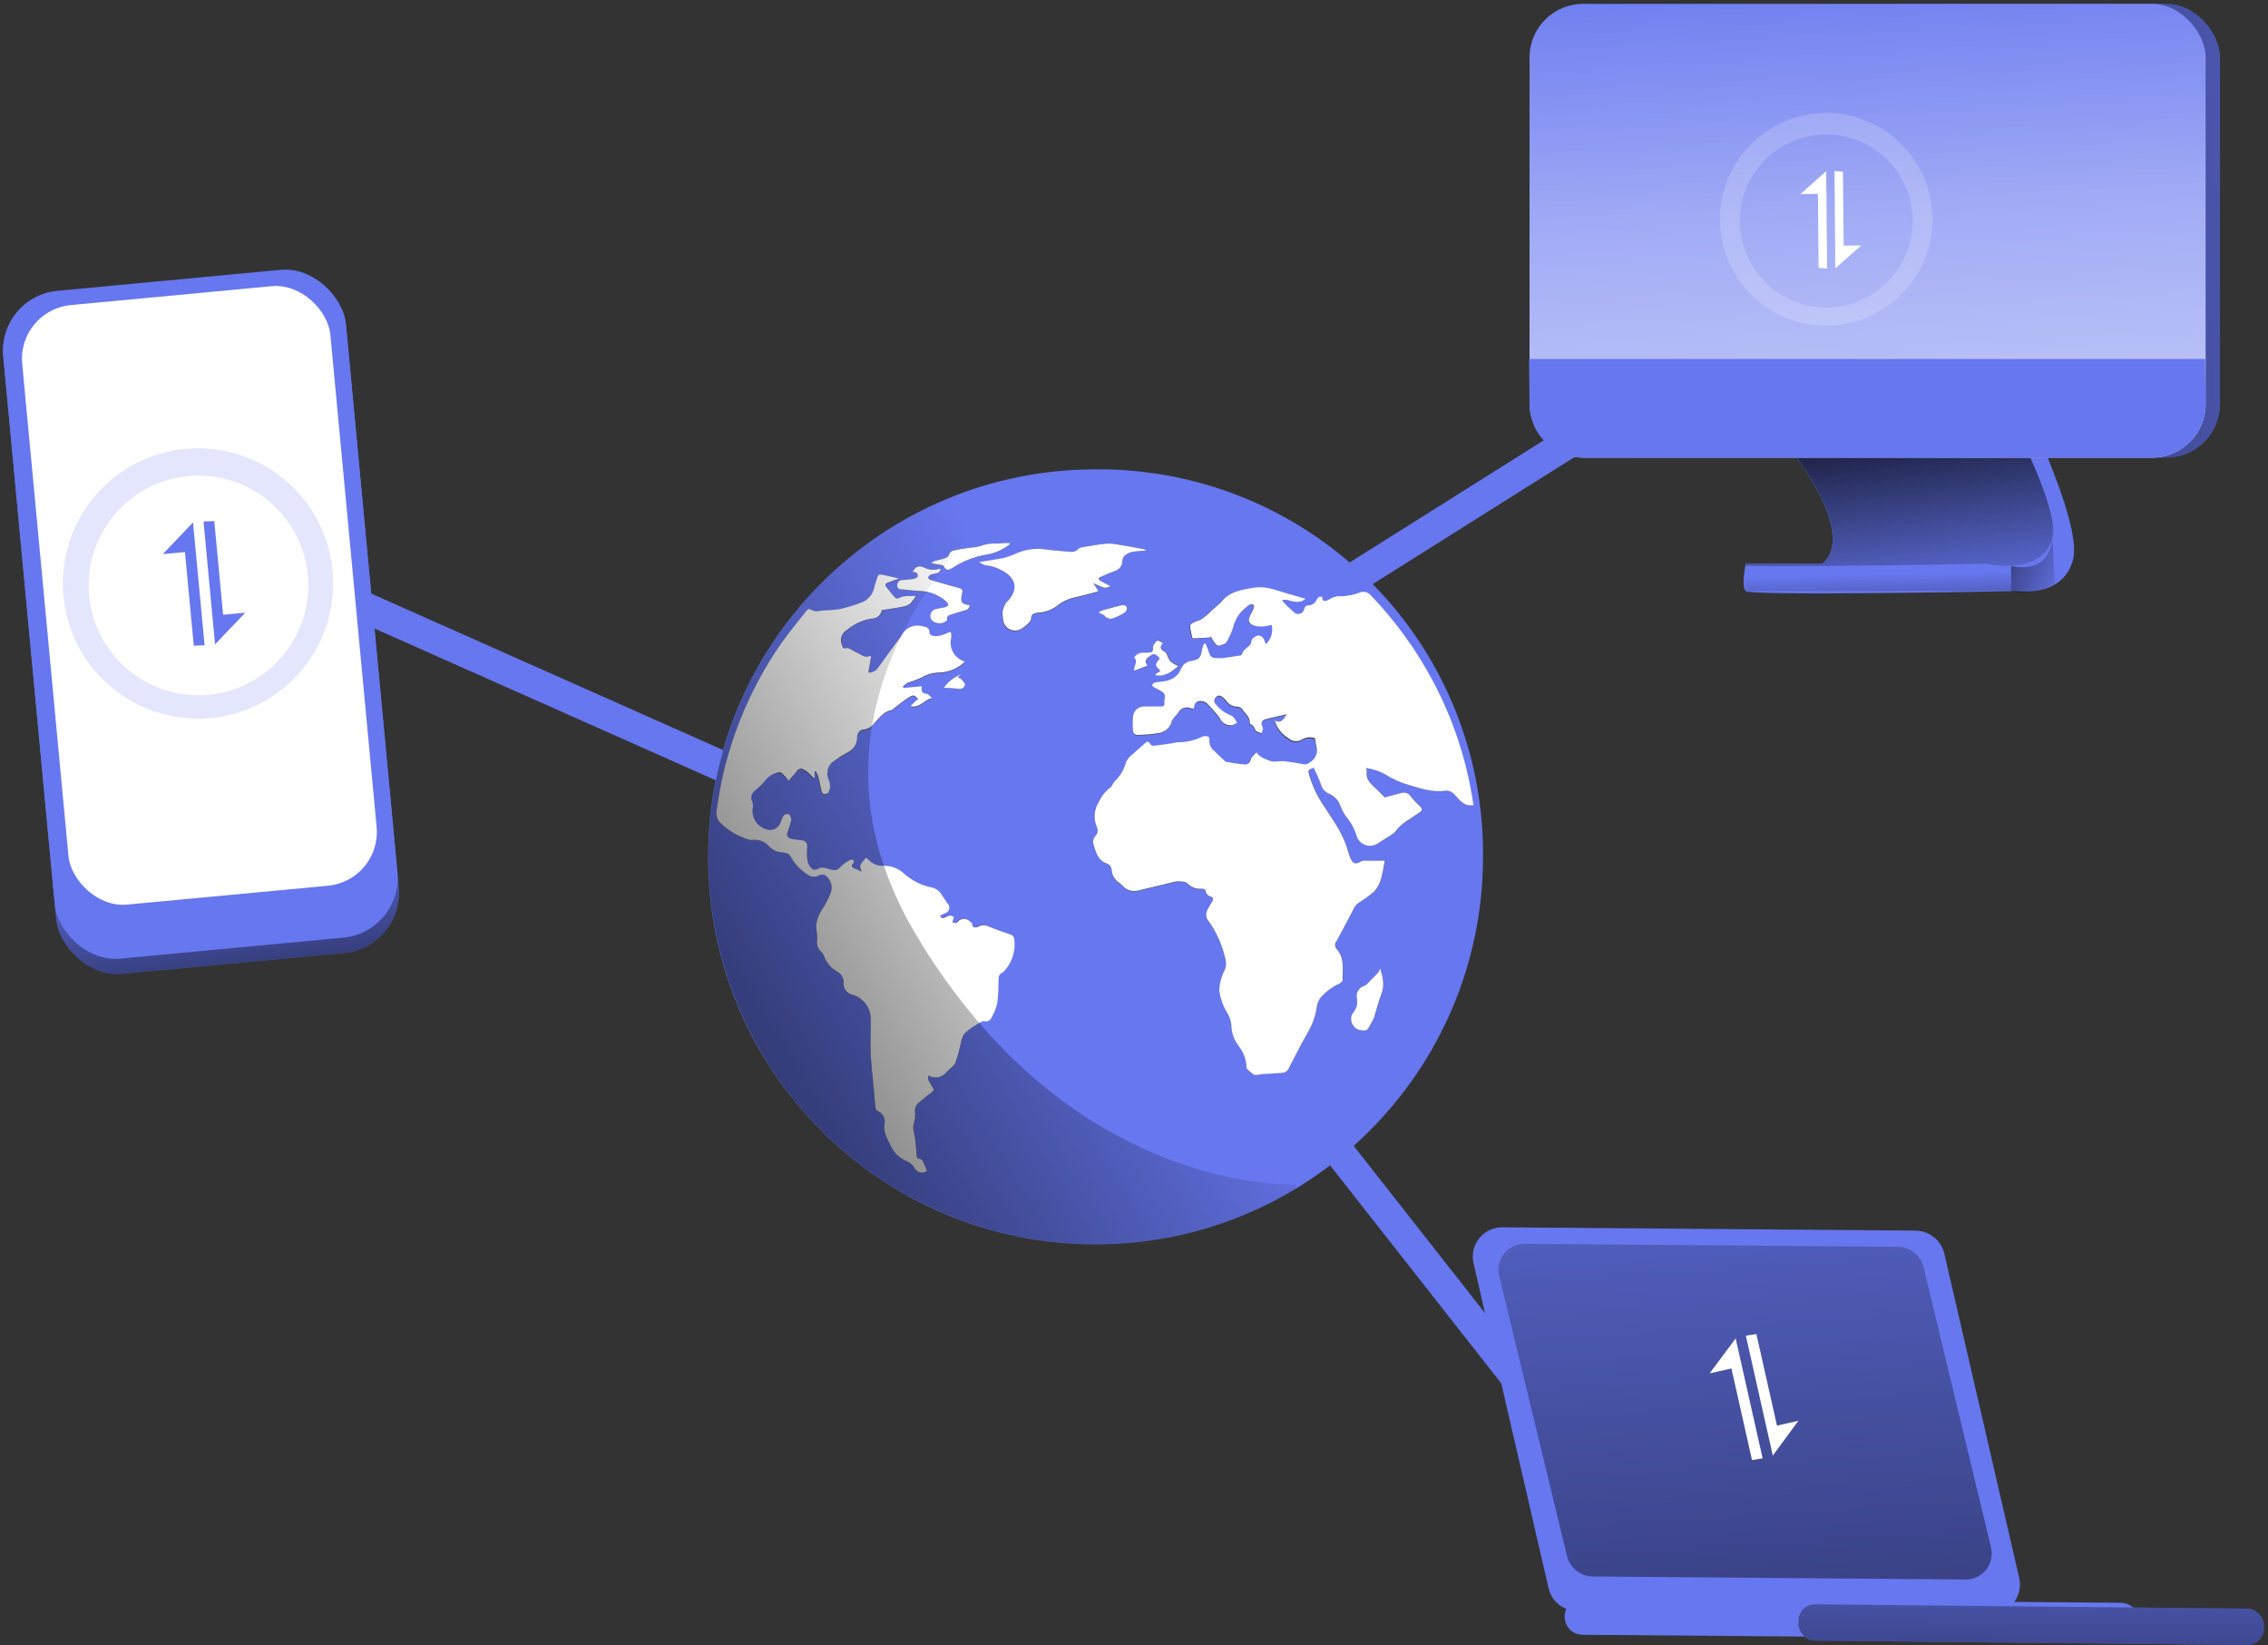 <?xml version="1.0" encoding="UTF-8"?>
<svg width="386px" height="280px" viewBox="0 0 386 280" version="1.1" xmlns="http://www.w3.org/2000/svg" xmlns:xlink="http://www.w3.org/1999/xlink">
    <rect x="0" y="0" width="386" height="280" fill="#333333" stroke="none"/>
    <!-- Generator: Sketch 51.2 (57519) - http://www.bohemiancoding.com/sketch -->
    <title>network_1</title>
    <desc>Created with Sketch.</desc>
    <defs>
        <linearGradient x1="50.504%" y1="78.314%" x2="51.34%" y2="124.824%" id="linearGradient-1">
            <stop stop-color="#000000" stop-opacity="0" offset="0%"></stop>
            <stop stop-color="#000000" offset="99%"></stop>
        </linearGradient>
        <linearGradient x1="74.671%" y1="41.515%" x2="-33.314%" y2="126.943%" id="linearGradient-2">
            <stop stop-color="#000000" stop-opacity="0" offset="0%"></stop>
            <stop stop-color="#000000" offset="99%"></stop>
        </linearGradient>
        <linearGradient x1="34.484%" y1="-106.449%" x2="82.303%" y2="374.277%" id="linearGradient-3">
            <stop stop-color="#000000" stop-opacity="0" offset="0%"></stop>
            <stop stop-color="#000000" offset="99%"></stop>
        </linearGradient>
        <linearGradient x1="49.571%" y1="-414.055%" x2="50.795%" y2="900.162%" id="linearGradient-4">
            <stop stop-color="#000000" stop-opacity="0" offset="0%"></stop>
            <stop stop-color="#000000" offset="99%"></stop>
        </linearGradient>
        <linearGradient x1="26.398%" y1="-65.556%" x2="98.934%" y2="289.462%" id="linearGradient-5">
            <stop stop-color="#000000" stop-opacity="0" offset="0%"></stop>
            <stop stop-color="#000000" offset="99%"></stop>
        </linearGradient>
        <linearGradient x1="56.787%" y1="120.58%" x2="31.61%" y2="-5.822%" id="linearGradient-6">
            <stop stop-color="#000000" stop-opacity="0" offset="0%"></stop>
            <stop stop-color="#000000" offset="99%"></stop>
        </linearGradient>
        <linearGradient x1="146.419%" y1="44.709%" x2="-15.166%" y2="53.568%" id="linearGradient-7">
            <stop stop-color="#000000" stop-opacity="0" offset="0%"></stop>
            <stop stop-color="#000000" offset="99%"></stop>
        </linearGradient>
        <linearGradient x1="44.603%" y1="-17.07%" x2="60.742%" y2="183.551%" id="linearGradient-8">
            <stop stop-color="#FFFFFF" stop-opacity="0" offset="2%"></stop>
            <stop stop-color="#FFFFFF" stop-opacity="0.39" offset="32%"></stop>
            <stop stop-color="#FFFFFF" stop-opacity="0.68" offset="68%"></stop>
            <stop stop-color="#FFFFFF" offset="100%"></stop>
        </linearGradient>
        <linearGradient x1="45.815%" y1="33.566%" x2="147.786%" y2="435.198%" id="linearGradient-9">
            <stop stop-color="#000000" stop-opacity="0" offset="0%"></stop>
            <stop stop-color="#000000" offset="99%"></stop>
        </linearGradient>
        <linearGradient x1="133.289%" y1="91.353%" x2="-166.711%" y2="-57.136%" id="linearGradient-10">
            <stop stop-color="#000000" stop-opacity="0" offset="0%"></stop>
            <stop stop-color="#000000" offset="99%"></stop>
        </linearGradient>
    </defs>
    <g id="Page-1" stroke="none" stroke-width="1" fill="none" fill-rule="evenodd">
        <g id="network_1" transform="translate(-20, -13)" fill-rule="nonzero">
            <polygon id="Shape" fill="#6777EF" points="313.37 74.8 211.67 138.8 208.91 134.38 310.61 70.39"></polygon>
            <rect id="Rectangle-path" fill="#6777EF" transform="translate(121.329, 133.819) rotate(-66.03) translate(-121.329, -133.819) " x="118.724" y="87.864" width="5.21" height="91.91"></rect>
            <rect id="Rectangle-path" fill="#6777EF" transform="translate(54.221, 118.886) rotate(-5.37) translate(-54.221, -118.886) " x="24.936" y="60.576" width="58.57" height="116.62" rx="10.31"></rect>
            <rect id="Rectangle-path" fill="url(#linearGradient-1)" transform="translate(54.221, 118.886) rotate(-5.37) translate(-54.221, -118.886) " x="24.936" y="60.576" width="58.57" height="116.62" rx="10.31"></rect>
            <rect id="Rectangle-path" fill="#6777EF" transform="translate(54.095, 117.524) rotate(-5.37) translate(-54.095, -117.524) " x="24.81" y="60.454" width="58.57" height="114.14" rx="10.2"></rect>
            <rect id="Rectangle-path" fill="#FFFFFF" transform="translate(53.94, 114.317) rotate(-5.37) translate(-53.94, -114.317) " x="27.6" y="63.082" width="52.68" height="102.47" rx="9.17"></rect>
            <path d="M51.6,89.38 C42.33,90.231 34.487,96.586 31.733,105.479 C28.978,114.371 31.856,124.047 39.022,129.989 C46.188,135.931 56.229,136.967 64.458,132.614 C72.686,128.261 77.48,119.377 76.6,110.11 C75.402,97.492 64.222,88.221 51.6,89.38 Z M55.54,131.23 C48.014,131.941 40.8,128.048 37.264,121.366 C33.727,114.685 34.564,106.531 39.384,100.707 C44.204,94.883 52.058,92.536 59.283,94.76 C66.508,96.985 71.681,103.343 72.39,110.87 C73.346,121.141 65.809,130.249 55.54,131.23 Z" id="Shape" fill="#6777EF" opacity="0.18"></path>
            <polygon id="Shape" fill="#6777EF" points="54.64 101.73 56.6 122.65 61.74 117.26 57.97 117.61 56.47 101.68"></polygon>
            <polygon id="Shape" fill="#6777EF" points="54.82 122.82 52.85 101.9 47.72 107.29 51.48 106.94 52.98 122.87"></polygon>
            <g id="TWXE3W" transform="translate(140, 92)">
                <path d="M66.5,0.87 C30.098,0.848 0.564,30.328 0.52,66.73 C0.476,103.132 29.938,132.684 66.34,132.75 C102.742,132.816 132.312,103.372 132.4,66.97 C132.594,49.415 125.72,32.52 113.325,20.087 C100.93,7.655 84.055,0.729 66.5,0.87 Z M76.28,31.24 C76.255,31.054 76.29,30.865 76.38,30.7 C76.57,30.42 76.78,30.06 77.06,29.99 C77.34,29.92 77.61,30.21 77.99,30.4 C77.3,31.11 77.59,31.5 78.2,31.81 C78.347,31.882 78.474,31.988 78.57,32.12 C78.728,32.6 78.943,33.06 79.21,33.49 C79.624,33.824 80.086,34.093 80.58,34.29 C80.176,34.652 79.748,34.986 79.3,35.29 C78.868,35.558 78.4,35.764 77.91,35.9 C77.511,35.94 77.109,35.94 76.71,35.9 C76.718,35.827 76.718,35.753 76.71,35.68 L77.55,35.16 C77.25,34.79 76.82,34.5 76.78,34.16 C76.74,33.82 77.15,33.47 77.39,33.07 C77.01,32.46 76.45,32.18 76.06,32.44 C74.89,33.22 74.81,33.44 75.34,34.28 C74.58,34.58 73.85,34.86 73.07,35.13 C72.91,34.34 73.83,33.62 73.07,32.91 C73.387,32.369 73.973,32.043 74.6,32.06 C74.91,32.06 75.21,32.06 75.5,32.06 C75.98,31.98 76.34,31.84 76.28,31.24 Z M57.38,14.42 C58.92,14.65 60.47,14.75 62.01,14.87 C62.582,14.994 63.176,14.803 63.57,14.37 C63.75,14.16 64.16,14.12 64.47,14.07 C65.67,13.88 66.89,13.66 68.1,13.53 C68.738,13.475 69.38,13.505 70.01,13.62 C71.49,13.85 73.01,14.14 74.44,14.4 C74.677,14.438 74.899,14.542 75.08,14.7 C74.47,14.7 73.85,14.77 73.24,14.84 C72.851,14.869 72.47,14.96 72.11,15.11 C71.56,15.39 71.05,15.69 71.02,16.5 C71.009,17.314 70.443,18.016 69.65,18.2 C68.843,18.484 68.055,18.818 67.29,19.2 C66.89,19.39 66.89,19.62 67.29,19.85 C67.84,20.16 68.4,20.45 69.01,20.85 C68.07,21.21 68.07,21.21 66.11,20.31 L66.94,21.7 C65.69,22.03 64.39,22.4 63.09,22.7 C61.879,22.911 60.746,23.443 59.81,24.24 C58.866,24.919 57.742,25.302 56.58,25.34 C55.97,25.46 55.49,25.56 55.49,26.34 C55.49,26.63 55.21,26.96 54.97,27.21 C54.642,27.503 54.287,27.764 53.91,27.99 C53.28,28.442 52.45,28.501 51.762,28.145 C51.074,27.788 50.644,27.075 50.65,26.3 C50.572,25.892 50.549,25.475 50.58,25.06 C50.709,24.586 50.893,24.13 51.13,23.7 C51.265,23.514 51.423,23.346 51.6,23.2 C53.3,21.36 52.92,19.42 50.73,18.2 C49.81,17.662 48.789,17.321 47.73,17.2 C47.354,17.095 46.998,16.926 46.68,16.7 C48.14,16.46 49.55,16.27 50.94,16.01 C51.534,15.852 52.113,15.641 52.67,15.38 C54.131,14.659 55.753,14.328 57.38,14.42 Z M71.82,24.42 C71.815,24.76 71.653,25.078 71.38,25.28 C70.819,25.626 70.226,25.917 69.61,26.15 C69.057,26.438 68.377,26.286 68,25.79 C67.81,25.56 67.41,25.49 67.11,25.35 C67.11,25.27 67.11,25.2 67.04,25.13 C67.34,25.01 67.62,24.85 67.91,24.76 C68.85,24.5 69.77,24.26 70.69,24.03 C71.13,23.93 71.66,23.93 71.82,24.42 Z M38.98,16.48 C39.41,16.35 39.87,16.26 40.32,16.14 C40.77,16.02 41.38,15.91 41.58,15.25 C41.701,14.969 41.944,14.759 42.24,14.68 C42.47,14.68 42.68,14.59 42.9,14.56 C43.58,14.42 44.29,14.32 44.99,14.21 C45.55,14.183 46.106,14.102 46.65,13.97 C47.665,13.575 48.754,13.408 49.84,13.48 C50.19,13.48 50.52,13.41 50.84,13.4 C51.16,13.39 51.48,13.4 51.84,13.4 C51.83,13.48 51.83,13.56 51.84,13.64 C50.683,14.568 49.305,15.178 47.84,15.41 C45.813,15.746 43.878,16.502 42.16,17.63 C41.63,17.98 41.07,18.26 40.65,17.44 C40.58,17.28 40.26,17.19 40.04,17.16 C39.506,17.113 38.977,17.02 38.46,16.88 C38.612,16.721 38.787,16.586 38.98,16.48 Z M35.49,18.38 C35.44,18.38 35.41,18.32 35.32,18.27 C35.82,17.42 36.38,17.16 37.25,17.56 C38.092,17.992 39.072,18.067 39.97,17.77 C40.022,17.811 40.069,17.858 40.11,17.91 C39.97,18.1 39.88,18.38 39.71,18.45 C39.29,18.62 38.82,18.65 38.39,18.81 C38.188,18.887 38.033,19.053 37.97,19.26 C37.97,19.37 38.18,19.63 38.34,19.68 L38.91,19.83 C40.44,20.29 41.97,20.68 43.51,21.14 C43.66,21.232 43.768,21.379 43.81,21.55 C43.798,21.78 43.761,22.008 43.7,22.23 C43.42,23.46 43.75,23.91 45.02,23.93 C45.044,24.37 44.742,24.761 44.31,24.85 C43.48,25.06 42.66,25.32 41.86,25.58 C41.48,25.7 41.08,25.82 41.2,26.38 C41.194,26.512 41.132,26.636 41.03,26.72 C40.3,27.201 39.346,27.169 38.65,26.64 C38.363,26.309 38.275,25.85 38.419,25.437 C38.564,25.023 38.919,24.719 39.35,24.64 C39.83,24.52 40.35,24.49 40.84,24.35 C41.068,24.298 41.266,24.158 41.39,23.96 C41.44,23.84 41.24,23.57 41.08,23.41 C40.126,22.52 38.928,21.936 37.64,21.73 C37.249,21.662 36.856,21.616 36.46,21.59 C35.53,21.53 34.59,21.43 33.65,21.33 C33.25,21.27 32.75,21.33 32.72,20.72 C32.674,20.465 32.747,20.202 32.918,20.007 C33.09,19.813 33.341,19.707 33.6,19.72 C34.224,19.702 34.845,19.639 35.46,19.53 C35.74,19.53 36.13,19.29 36.17,19.1 C36.26,18.7 35.98,18.38 35.49,18.38 Z M43.65,36.6 C43.89,36.88 44.33,37.31 44.26,37.54 C44.113,38.009 43.646,38.302 43.16,38.23 C42.321,38.119 41.476,38.055 40.63,38.04 C41.356,36.993 42.386,36.194 43.58,35.75 C43.37,35.94 43.22,36.08 42.99,36.27 C43.229,36.338 43.452,36.45 43.65,36.6 Z M46.01,95.36 C45.327,95.796 44.702,96.317 44.15,96.91 C43.827,97.427 43.616,98.006 43.53,98.61 C43.302,99.709 43.001,100.791 42.63,101.85 C42.36,102.46 41.63,102.85 41.17,103.4 C40.447,104.376 39.102,104.644 38.06,104.02 C37.8,104.77 38.3,105.24 38.6,105.76 C39.05,106.55 39.05,106.55 38.29,107.09 C37.53,107.63 36.97,108.17 36.29,108.74 C35.808,109.183 35.611,109.857 35.78,110.49 C35.771,111.047 35.697,111.6 35.56,112.14 C35.472,112.421 35.432,112.715 35.44,113.01 C35.5,113.58 35.68,114.14 35.75,114.71 C35.87,115.71 35.94,116.64 36.03,117.59 C36.03,117.96 36.16,118.18 36.6,118.22 C36.77,118.22 37,118.44 37.08,118.62 C37.34,119.15 37.57,119.71 37.8,120.25 C37.498,120.48 37.117,120.58 36.742,120.528 C36.366,120.475 36.027,120.274 35.8,119.97 C35.453,119.313 34.882,118.801 34.19,118.53 C33.061,118.035 32.151,117.147 31.63,116.03 C31.03,114.83 30.35,113.79 30.54,112.3 C30.767,111.349 30.248,110.378 29.33,110.04 C29.15,109.99 29.03,109.63 29,109.4 C28.89,108.46 28.84,107.51 28.75,106.57 C28.56,104.57 28.32,102.57 28.2,100.57 C28.11,99.08 28.2,97.57 28.2,96.08 C28.2,95.4 28.2,94.73 28.2,94.08 C28.06,92.301 26.84,90.791 25.13,90.28 C24.185,90.096 23.522,89.241 23.58,88.28 C23.619,87.438 23.156,86.653 22.4,86.28 C21.404,85.727 20.651,84.821 20.29,83.74 C20.155,83.419 19.954,83.129 19.7,82.89 C19.154,82.38 18.921,81.618 19.09,80.89 C19.117,80.394 19.083,79.897 18.99,79.41 C18.916,79.082 18.886,78.746 18.9,78.41 C19.034,77.451 19.375,76.533 19.9,75.72 C20.5,74.857 20.99,73.923 21.36,72.94 C21.792,71.859 21.433,70.622 20.49,69.94 C20.179,69.782 19.815,69.764 19.49,69.89 C18.851,70.305 18.016,70.257 17.43,69.77 C16.2,68.992 15.191,67.91 14.5,66.63 C14.376,66.447 14.198,66.307 13.99,66.23 C13.693,66.111 13.379,66.04 13.06,66.02 C12.19,65.963 11.377,65.564 10.8,64.91 C10.106,64.179 9.113,63.809 8.11,63.91 C7.972,63.946 7.828,63.946 7.69,63.91 C5.698,63.404 3.88,62.367 2.43,60.91 C2.006,60.336 1.842,59.61 1.98,58.91 C2.501,54.898 3.408,50.947 4.69,47.11 C6.629,41.195 9.429,35.598 13,30.5 C14.32,28.59 15.85,26.8 17.29,24.96 C17.5,24.68 17.72,24.55 18.04,24.77 C18.47,25.037 18.992,25.113 19.48,24.98 C20.66,24.84 21.85,24.89 23,24.65 C24.389,24.35 25.748,23.925 27.06,23.38 C28.04,22.814 28.707,21.83 28.87,20.71 C28.95,20.41 29.06,20.1 29.16,19.79 C29.51,18.66 29.51,18.66 30.67,18.92 L33.06,19.46 C32.39,19.7 31.69,19.93 31.06,20.21 C30.66,20.35 30.61,20.62 30.88,20.95 C31.37,21.53 31.8,22.12 32.29,22.67 C32.43,22.81 32.78,22.93 32.9,22.86 C33.9,22.27 34.9,22.53 35.95,22.45 C35.685,22.91 35.37,23.339 35.01,23.73 C34.637,24.005 34.206,24.19 33.75,24.27 C32.55,24.51 31.33,24.67 30.14,24.86 C30.022,25.7 29.287,26.314 28.44,26.28 C26.885,26.536 25.427,27.206 24.22,28.22 C23.334,28.708 22.951,29.782 23.33,30.72 C23.46,31.11 23.58,31.59 24.2,31.28 C24.29,31.28 24.5,31.28 24.62,31.4 C25.21,31.7 25.76,32.02 26.34,32.32 C26.92,32.62 27.34,32.93 27.93,32.7 C28.07,32.7 28.26,32.79 28.26,32.77 C28.11,33.77 27.95,34.59 27.78,35.55 C28.454,35.577 29.093,35.246 29.46,34.68 C30.59,33.07 31.77,31.5 32.91,29.92 C33.099,29.697 33.269,29.46 33.42,29.21 C34.074,27.925 35.536,27.271 36.93,27.64 C37.71,27.77 38.25,27.94 38.18,28.88 C38.18,29.02 38.54,29.26 38.75,29.29 C39.69,29.4 40.16,29.29 41.75,28.58 C41.81,28.725 41.854,28.876 41.88,29.03 C41.905,29.239 41.905,29.451 41.88,29.66 C41.462,31.279 42.322,32.954 43.88,33.56 L44.19,33.72 C43.049,34.803 41.561,35.448 39.99,35.54 C38.9,35.538 37.828,35.82 36.88,36.36 C36.088,36.733 35.269,37.044 34.43,37.29 C34.143,37.472 33.881,37.69 33.65,37.94 L33.76,38.14 L36.86,37.87 C36.74,38.63 36.86,39.08 37.66,39.15 C37.96,39.15 38.22,39.58 38.6,39.9 C37.26,40.16 36.6,41.63 34.89,41.27 C35.41,40.8 35.81,40.42 36.22,40.04 C35.6,39.34 35.44,39.27 34.61,39.79 C33.78,40.31 33.05,40.94 32.27,41.51 C32.06,41.67 31.87,41.91 31.64,41.94 C30.27,42.2 29.59,43.33 28.71,44.22 C28.652,44.288 28.588,44.352 28.52,44.41 C28.17,44.885 27.629,45.181 27.04,45.22 C26.768,45.221 26.505,45.321 26.3,45.5 C26.061,45.713 25.906,46.003 25.86,46.32 C25.968,47.502 25.325,48.626 24.25,49.13 C23.292,49.642 22.379,50.234 21.52,50.9 C20.788,51.662 20.583,52.789 21,53.76 C21.33,54.435 21.33,55.225 21,55.9 C20.93,56.07 20.53,56.21 20.27,56.21 C20.01,56.21 19.86,55.97 19.8,55.78 C19.6,54.93 19.44,54.04 19.23,53.17 C19.113,52.877 18.962,52.598 18.78,52.34 C18.721,52.358 18.664,52.381 18.61,52.41 C18.61,52.74 18.61,53.07 18.61,53.41 C18.559,53.458 18.502,53.498 18.44,53.53 C18.22,53.29 18.01,53.03 17.76,52.8 C17.437,52.491 17.078,52.222 16.69,52 C16.266,51.811 15.768,51.976 15.54,52.38 C15.13,52.94 14.64,53.44 14.21,53.95 C13.857,53.516 13.48,53.102 13.08,52.71 C12.902,52.571 12.672,52.516 12.45,52.56 C11.62,52.686 10.868,53.117 10.34,53.77 C9.776,54.444 9.154,55.066 8.48,55.63 C7.822,56.071 7.625,56.95 8.03,57.63 C8.129,57.916 8.153,58.222 8.1,58.52 C7.785,60.186 8.804,61.815 10.44,62.26 C11.302,62.559 12.252,62.185 12.68,61.38 C12.85,61.01 12.97,60.62 13.15,60.23 C13.219,60.002 13.382,59.815 13.598,59.715 C13.814,59.616 14.062,59.614 14.28,59.71 C14.55,59.992 14.676,60.383 14.62,60.77 C14.47,61.42 14.273,62.059 14.03,62.68 C13.81,63.39 13.96,63.68 14.71,63.88 C15.25,63.98 15.8,64.05 16.36,64.12 C16.66,64.115 16.946,64.245 17.139,64.473 C17.333,64.702 17.414,65.005 17.36,65.3 C17.303,66.11 17.326,66.924 17.43,67.73 C17.557,68.207 17.813,68.639 18.17,68.98 C18.421,69.152 18.744,69.179 19.02,69.05 C19.511,68.732 20.127,68.672 20.67,68.89 C20.884,68.972 21.105,69.035 21.33,69.08 C22.33,69.33 22.58,69.15 23.26,68.43 C23.695,68.013 24.199,67.675 24.75,67.43 C24.923,67.383 25.108,67.428 25.24,67.55 C25.324,67.695 25.324,67.875 25.24,68.02 C24.69,68.51 24.98,68.75 25.47,68.96 L26.63,69.44 C25.88,68.23 26.87,67.81 27.32,67.08 C27.497,67.194 27.667,67.317 27.83,67.45 C28.481,68.157 29.422,68.526 30.38,68.45 L30.52,68.45 C31.795,68.472 33.016,68.971 33.94,69.85 C35.231,70.971 36.781,71.751 38.45,72.12 C39.14,72.219 39.753,72.613 40.13,73.2 C40.42,73.7 40.82,74.2 41.13,74.67 C41.421,74.924 41.54,75.323 41.436,75.695 C41.331,76.067 41.021,76.346 40.64,76.41 L39.86,76.79 C40.07,77.19 40.31,77.31 40.69,77.09 C40.969,76.925 41.273,76.807 41.59,76.74 C41.839,76.771 42.069,76.887 42.24,77.07 C42.24,77.07 42.13,77.35 42.08,77.5 C42.03,77.65 41.98,77.88 42.01,77.9 C42.155,77.995 42.328,78.038 42.5,78.02 C42.64,78.006 42.769,77.938 42.86,77.83 C43.133,77.517 43.529,77.337 43.945,77.337 C44.361,77.337 44.757,77.517 45.03,77.83 C45.12,77.92 45.29,77.97 45.29,78.04 C45.39,79.18 46.18,78.72 46.66,78.52 C47.148,78.343 47.687,78.376 48.15,78.61 C49.35,79.13 50.6,79.55 51.85,79.98 C52.23,80.085 52.498,80.426 52.51,80.82 C52.775,82.774 52.16,84.744 50.83,86.2 C50.728,86.33 50.593,86.43 50.44,86.49 C49.89,86.73 49.85,87.18 49.84,87.69 C49.842,88.966 49.778,90.241 49.65,91.51 C49.487,92.293 49.218,93.05 48.85,93.76 C48.57,94.33 48.29,94.94 47.37,94.76 C47.077,94.754 46.791,94.849 46.56,95.03 C46.36,95.12 46.18,95.26 46.01,95.36 Z M115.13,90.21 C114.62,91.47 114.31,92.84 113.88,94.15 C113.736,94.54 113.548,94.912 113.32,95.26 C112.68,96.47 112.68,96.47 111.32,96.26 C110.811,96.094 110.39,95.73 110.151,95.251 C109.913,94.771 109.876,94.216 110.05,93.71 C110.39,93.276 110.675,92.803 110.9,92.3 C111.025,91.754 111.025,91.186 110.9,90.64 C110.856,89.834 111.325,89.089 112.07,88.78 C112.264,88.757 112.446,88.673 112.59,88.54 C113.25,87.88 113.91,87.2 114.53,86.54 C114.678,86.327 114.802,86.099 114.9,85.86 C115.32,87.27 115.72,88.7 115.13,90.21 Z M127.64,56.26 C127.26,55.765 126.65,55.504 126.03,55.57 C123.86,55.86 121.83,55.19 119.8,54.57 C118.385,54.18 117.037,53.58 115.8,52.79 C114.783,52.243 113.681,51.871 112.54,51.69 C112.607,51.863 112.648,52.045 112.66,52.23 C112.4,53.81 113.58,54.56 114.5,55.46 C114.9,55.84 115.26,56.24 115.7,56.69 L118.42,55.96 C119.098,55.71 119.857,55.99 120.21,56.62 C120.68,57.187 121.188,57.722 121.73,58.22 C122.22,58.76 122.1,58.9 121.54,59.31 C120.16,60.31 118.54,61.07 117.54,62.49 C117.403,62.67 117.233,62.823 117.04,62.94 C116.17,63.51 115.29,64.05 114.42,64.62 C113.81,64.967 113.079,65.03 112.418,64.794 C111.757,64.558 111.232,64.045 110.98,63.39 C110.602,62.103 109.95,60.912 109.07,59.9 C108.65,59.28 108.314,58.608 108.07,57.9 C107.722,57.111 107.095,56.477 106.31,56.12 C105.617,55.849 105.084,55.279 104.86,54.57 C104.51,53.57 104.02,52.63 103.61,51.65 C102.61,52.05 102.61,52.05 102.9,53.03 C103.382,54.687 104.107,56.264 105.05,57.71 C106.52,60.04 108.24,62.26 109.16,64.91 C109.4,65.61 109.58,66.34 109.85,67.01 C110.27,68.01 110.72,68.14 111.68,67.59 C111.77,67.517 111.876,67.469 111.99,67.45 L115.7,67.45 C115.558,68.461 115.358,69.462 115.1,70.45 C114.892,71.273 114.491,72.034 113.93,72.67 C113.078,73.408 112.169,74.077 111.21,74.67 C110.965,74.821 110.763,75.031 110.62,75.28 C109.56,77.28 108.55,79.2 107.49,81.14 C107.23,81.63 107.15,82.03 107.49,82.44 C108.95,84.01 108.49,85.93 108.55,87.77 C108.55,87.98 108.22,88.24 107.97,88.38 C106.788,88.91 105.732,89.683 104.87,90.65 C104.527,91.068 104.287,91.562 104.17,92.09 C103.988,93.67 103.48,95.195 102.68,96.57 C101.5,98.57 100.46,100.68 99.38,102.75 C99.202,103.216 98.768,103.537 98.27,103.57 L95.13,103.7 C94.68,103.7 94.23,103.84 93.76,103.87 C93.536,103.902 93.308,103.84 93.13,103.7 C92.74,103.41 92.42,103.06 92.13,102.8 C92.142,101.748 91.872,100.713 91.35,99.8 C91.149,99.445 90.914,99.11 90.65,98.8 C89.973,97.812 89.601,96.647 89.58,95.45 C89.524,94.769 89.315,94.11 88.97,93.52 C88.186,92.317 87.693,90.947 87.53,89.52 C87.534,88.72 87.683,87.927 87.97,87.18 C88.071,86.852 88.209,86.537 88.38,86.24 C88.693,85.599 88.75,84.862 88.54,84.18 C88.02,81.798 86.997,79.555 85.54,77.6 C85.2,77.052 85.2,76.358 85.54,75.81 C85.75,75.36 86.02,74.93 86.28,74.49 C86.54,74.05 86.53,73.8 86.06,73.63 C85.593,73.499 85.246,73.109 85.17,72.63 C85.17,72.49 84.77,72.29 84.58,72.3 C83.652,72.406 82.728,72.073 82.08,71.4 C81.75,71.07 81.03,71.07 80.47,71.04 C80.057,71.061 79.65,71.142 79.26,71.28 L73.61,72.63 C72.692,72.843 71.731,72.54 71.1,71.84 C70.933,71.649 70.746,71.478 70.54,71.33 C69.72,70.829 69.206,69.95 69.17,68.99 C69.106,68.557 68.833,68.183 68.44,67.99 C66.73,67.44 66.5,65.89 66.03,64.54 C65.973,64.118 66.093,63.691 66.36,63.36 C66.797,62.958 66.923,62.318 66.67,61.78 C66.044,60.355 66.184,58.71 67.04,57.41 C67.473,56.459 68.141,55.633 68.98,55.01 C69.31,54.81 69.4,54.23 69.71,54.01 C70.654,53.135 71.318,52.001 71.62,50.75 C71.888,50.239 72.267,49.795 72.73,49.45 C73.41,48.79 74.15,48.2 74.83,47.54 C75.21,47.19 75.47,47.16 75.75,47.64 C75.869,47.832 76.074,47.955 76.3,47.97 C77.3,47.85 78.39,47.7 79.43,47.56 C79.737,47.467 80.051,47.403 80.37,47.37 C81.874,47.406 83.365,47.084 84.72,46.43 C85.05,46.326 85.407,46.351 85.72,46.5 C85.83,46.55 85.83,46.97 85.81,47.21 C85.819,47.933 86.171,48.609 86.76,49.03 L88.29,50.51 C88.4,50.59 88.5,50.73 88.62,50.75 C89.62,50.92 90.7,51.11 91.76,51.2 C92.28,51.25 92.63,51.01 92.76,50.37 C92.9,49.9 93.46,49.53 93.82,49.12 C93.841,49.197 93.871,49.271 93.91,49.34 C94.127,49.573 94.372,49.778 94.64,49.95 C95.209,50.256 95.809,50.501 96.43,50.68 C96.884,50.745 97.346,50.745 97.8,50.68 C98.053,50.655 98.307,50.655 98.56,50.68 C99.65,50.84 100.75,50.98 101.84,51.2 C102.205,51.293 102.592,51.174 102.84,50.89 C103.833,50.388 104.319,49.243 103.99,48.18 C103.883,47.719 103.807,47.251 103.76,46.78 C103.067,46.514 102.291,46.577 101.65,46.95 C100.871,47.468 99.836,47.377 99.16,46.73 C98.06,46.048 97.257,44.977 96.91,43.73 C97.97,44.25 98.4,43.6 98.91,42.65 C97.59,42.96 96.4,43.21 95.23,43.54 C94.997,43.596 94.805,43.761 94.716,43.984 C94.626,44.206 94.65,44.458 94.78,44.66 C94.869,44.792 94.912,44.951 94.9,45.11 C94.856,45.374 94.782,45.632 94.68,45.88 C94.35,45.74 93.86,45.69 93.68,45.43 C93.44,45.01 93.35,44.54 92.82,44.37 C92.736,44.33 92.677,44.252 92.66,44.16 C92.76,43.05 91.78,42.51 91.32,41.7 C91.22,41.5 90.82,41.38 90.54,41.37 C89.812,41.367 89.129,41.018 88.7,40.43 C88.543,40.174 88.34,39.95 88.1,39.77 C87.73,39.49 87.28,39.3 86.93,39.72 C86.744,39.885 86.638,40.122 86.638,40.37 C86.638,40.618 86.744,40.855 86.93,41.02 C87.565,41.784 88.375,42.384 89.29,42.77 C89.92,42.96 90.21,43.54 90.51,44.09 C89.19,44.8 88.32,44.56 87.61,43.36 C87.383,43.036 87.132,42.728 86.86,42.44 C86.42,41.869 85.939,41.331 85.42,40.83 C84.73,40.2 83.36,40.15 83.2,41.37 C83.176,41.499 83.142,41.626 83.1,41.75 L82.63,41.61 C81.815,41.261 80.87,41.619 80.49,42.42 C80.32,42.68 80.06,42.91 79.87,43.15 C79.674,43.339 79.515,43.563 79.4,43.81 C79.175,44.806 78.396,45.585 77.4,45.81 C76.079,46.039 74.74,46.149 73.4,46.14 C73.19,46.14 72.84,45.77 72.82,45.57 C72.71,44.657 72.71,43.733 72.82,42.82 C73.017,41.887 73.868,41.24 74.82,41.3 C75.74,41.3 76.66,41.3 77.6,41.3 C77.94,41.3 78.17,41.19 78.13,40.78 C78.115,40.617 78.115,40.453 78.13,40.29 C78.32,39.2 78.27,39.07 77.28,38.48 C76.99,38.31 76.66,38.19 76.36,38.02 C76.22,37.93 76.03,37.76 76.05,37.65 C76.089,37.476 76.213,37.333 76.38,37.27 C76.729,37.167 77.087,37.103 77.45,37.08 C78.949,37.143 80.333,36.282 80.94,34.91 C81.242,34.141 81.948,33.605 82.77,33.52 C84.08,33.31 84.33,32.98 84.5,31.61 C84.586,31.264 84.71,30.929 84.87,30.61 L85.14,30.61 C85.36,31.073 85.547,31.551 85.7,32.04 C85.771,32.56 86.18,32.969 86.7,33.04 C87.202,33.085 87.708,33.085 88.21,33.04 C89.08,32.93 89.93,32.76 90.8,32.64 C91.11,32.64 91.3,32.64 91.41,32.17 C91.52,31.7 91.91,31.55 92.21,31.27 C92.51,30.99 92.9,30.83 92.92,30.27 C93.106,29.653 93.666,29.226 94.31,29.21 C94.585,29.276 94.825,29.444 94.98,29.68 C95.153,29.996 95.287,30.332 95.38,30.68 C96.307,29.855 96.694,28.581 96.38,27.38 C96.034,27.486 95.679,27.559 95.32,27.6 C94.819,27.67 94.311,27.67 93.81,27.6 C92.37,27.28 92.16,26.6 92.93,25.41 C93.19,24.99 93.5,24.13 93.36,24.04 C92.82,23.64 92.36,24.14 91.94,24.49 C90.986,25.236 90.287,26.26 89.94,27.42 C89.675,28.437 89.257,29.408 88.7,30.3 C88.47,30.69 87.76,30.84 87.24,30.91 C87.05,30.91 86.75,30.49 86.54,30.22 C86.346,29.924 86.169,29.617 86.01,29.3 C85.973,29.368 85.95,29.443 85.94,29.52 L82.88,29.68 C82.831,29.539 82.791,29.396 82.76,29.25 C82.31,27.04 82.12,27.34 84.24,26.5 C84.867,26.132 85.428,25.662 85.9,25.11 C86.39,24.7 86.9,24.28 87.34,23.87 C87.436,23.797 87.523,23.713 87.6,23.62 C89.04,21.7 91.19,21.38 93.35,21.04 C95.51,20.7 97.16,21.56 99.02,22.04 L102.11,22.94 C100.7,24.07 99.42,22.94 98.22,23.15 C98.22,23.22 98.14,23.29 98.15,23.31 C98.84,24.058 99.578,24.76 100.36,25.41 C100.651,25.557 100.993,25.561 101.288,25.423 C101.583,25.284 101.797,25.018 101.87,24.7 C101.99,24.26 102.18,24.05 102.63,24.05 C103.224,24.042 103.755,23.68 103.98,23.13 C104.21,22.67 104.52,22.46 104.98,22.65 C104.91,23.19 105.15,23.43 105.67,23.26 C105.873,23.195 106.065,23.101 106.24,22.98 C106.857,22.593 107.587,22.427 108.31,22.51 C109.334,22.454 110.345,22.248 111.31,21.9 C112.21,21.66 112.7,21.75 113.17,22.25 C117.425,26.671 121.04,31.666 123.91,37.09 C127.325,43.532 129.618,50.508 130.69,57.72 C130.7,57.796 130.7,57.874 130.69,57.95 C129.19,58.33 128.46,57.15 127.61,56.26 L127.64,56.26 Z" id="Shape" fill="#6777EF"></path>
                <path d="M130.8,57.99 C129.18,58.33 128.45,57.15 127.6,56.26 C127.223,55.762 126.611,55.5 125.99,55.57 C123.82,55.87 121.8,55.19 119.76,54.57 C118.345,54.177 116.996,53.573 115.76,52.78 C114.75,52.228 113.649,51.862 112.51,51.7 C112.573,51.871 112.613,52.049 112.63,52.23 C112.37,53.81 113.54,54.56 114.47,55.46 C114.86,55.83 115.23,56.24 115.67,56.69 L118.4,55.96 C119.075,55.716 119.827,55.995 120.18,56.62 C120.647,57.189 121.155,57.724 121.7,58.22 C122.2,58.76 122.08,58.9 121.51,59.31 C120.13,60.31 118.51,61.06 117.51,62.48 C117.368,62.662 117.195,62.817 117,62.94 L114.37,64.62 C113.763,64.967 113.034,65.032 112.375,64.797 C111.716,64.563 111.192,64.053 110.94,63.4 C110.564,62.111 109.916,60.918 109.04,59.9 C108.625,59.277 108.289,58.606 108.04,57.9 C107.702,57.107 107.077,56.472 106.29,56.12 C105.597,55.849 105.064,55.279 104.84,54.57 C104.5,53.57 104.01,52.57 103.58,51.65 C102.58,52.05 102.58,52.05 102.87,53.02 C103.356,54.681 104.084,56.261 105.03,57.71 C106.51,60.04 108.22,62.26 109.14,64.91 C109.38,65.61 109.56,66.33 109.83,67.01 C110.25,68.01 110.7,68.15 111.66,67.58 C111.749,67.514 111.851,67.47 111.96,67.45 L115.68,67.45 C115.537,68.461 115.337,69.462 115.08,70.45 C114.869,71.269 114.472,72.029 113.92,72.67 C113.063,73.406 112.15,74.075 111.19,74.67 C110.949,74.832 110.744,75.044 110.59,75.29 C109.54,77.29 108.54,79.22 107.47,81.16 C107.15,81.534 107.15,82.086 107.47,82.46 C108.92,84.02 108.47,85.95 108.52,87.78 C108.52,87.99 108.19,88.25 107.96,88.39 C106.779,88.925 105.72,89.698 104.85,90.66 C104.508,91.078 104.271,91.572 104.16,92.1 C103.965,93.68 103.451,95.204 102.65,96.58 C101.49,98.58 100.44,100.69 99.37,102.76 C99.184,103.22 98.755,103.537 98.26,103.58 C97.2,103.65 96.14,103.69 95.08,103.77 C94.62,103.77 94.17,103.91 93.71,103.94 C93.495,103.93 93.29,103.845 93.13,103.7 C92.75,103.4 92.41,103.05 92.13,102.79 C92.134,101.738 91.862,100.703 91.34,99.79 C91.132,99.442 90.901,99.108 90.65,98.79 C89.962,97.81 89.582,96.647 89.56,95.45 C89.509,94.77 89.303,94.11 88.96,93.52 C88.177,92.315 87.681,90.947 87.51,89.52 C87.521,88.72 87.673,87.927 87.96,87.18 C88.053,86.829 88.194,86.492 88.38,86.18 C88.685,85.54 88.739,84.808 88.53,84.13 C88.006,81.746 86.984,79.5 85.53,77.54 C85.194,76.998 85.194,76.312 85.53,75.77 C85.754,75.314 86.008,74.873 86.29,74.45 C86.54,74.06 86.53,73.75 86.05,73.58 C85.581,73.459 85.235,73.061 85.18,72.58 C85.18,72.43 84.78,72.23 84.58,72.24 C83.655,72.342 82.736,72.01 82.09,71.34 C81.76,71.01 81.03,71.01 80.47,70.98 C80.057,71.002 79.65,71.083 79.26,71.22 L73.62,72.57 C72.699,72.785 71.734,72.482 71.1,71.78 C70.928,71.594 70.741,71.424 70.54,71.27 C69.717,70.768 69.205,69.883 69.18,68.92 C69.098,68.504 68.823,68.152 68.44,67.97 C66.73,67.42 66.5,65.87 66.04,64.51 C65.975,64.092 66.091,63.666 66.36,63.34 C66.799,62.934 66.925,62.291 66.67,61.75 C66.049,60.326 66.192,58.685 67.05,57.39 C67.477,56.441 68.142,55.618 68.98,55 C69.31,54.78 69.39,54.21 69.71,53.95 C70.65,53.07 71.316,51.939 71.63,50.69 C71.89,50.177 72.263,49.729 72.72,49.38 C73.41,48.73 74.15,48.13 74.84,47.49 C75.21,47.14 75.47,47.09 75.76,47.59 C75.881,47.775 76.08,47.893 76.3,47.91 C77.3,47.8 78.39,47.64 79.43,47.49 C79.737,47.402 80.052,47.342 80.37,47.31 C81.882,47.327 83.377,46.985 84.73,46.31 C85.062,46.213 85.418,46.242 85.73,46.39 C85.84,46.44 85.84,46.86 85.82,47.11 C85.842,47.842 86.214,48.519 86.82,48.93 C87.31,49.43 87.82,49.93 88.34,50.39 C88.44,50.49 88.55,50.62 88.67,50.64 C89.67,50.81 90.75,51 91.8,51.09 C92.33,51.14 92.68,50.9 92.86,50.26 C92.99,49.78 93.54,49.42 93.86,49.01 L93.96,49.23 C94.18,49.463 94.429,49.668 94.7,49.84 C95.265,50.15 95.862,50.398 96.48,50.58 C96.937,50.623 97.397,50.606 97.85,50.53 C98.1,50.515 98.35,50.515 98.6,50.53 C99.7,50.69 100.8,50.83 101.89,51.06 C102.256,51.133 102.634,51.012 102.89,50.74 C103.868,50.23 104.347,49.097 104.03,48.04 C103.924,47.579 103.85,47.111 103.81,46.64 C103.116,46.365 102.335,46.424 101.69,46.8 C100.908,47.316 99.874,47.22 99.2,46.57 C98.106,45.904 97.303,44.851 96.95,43.62 C97.95,44.15 98.45,43.51 98.95,42.56 C97.63,42.87 96.44,43.11 95.27,43.44 C95.036,43.494 94.843,43.66 94.755,43.884 C94.667,44.108 94.695,44.361 94.83,44.56 C94.912,44.699 94.954,44.858 94.95,45.02 C94.893,45.279 94.816,45.533 94.72,45.78 C94.39,45.64 93.91,45.58 93.72,45.33 C93.49,44.92 93.39,44.44 92.86,44.27 C92.776,44.23 92.717,44.152 92.7,44.06 C92.8,42.95 91.82,42.41 91.36,41.59 C91.151,41.385 90.873,41.267 90.58,41.26 C89.852,41.269 89.167,40.917 88.75,40.32 C88.578,40.073 88.369,39.854 88.13,39.67 C87.77,39.38 87.32,39.2 86.97,39.62 C86.779,39.78 86.668,40.016 86.668,40.265 C86.668,40.514 86.779,40.75 86.97,40.91 C87.601,41.679 88.407,42.286 89.32,42.68 C89.95,42.87 90.25,43.44 90.54,44 C90.081,44.369 89.475,44.501 88.905,44.355 C88.334,44.21 87.866,43.804 87.64,43.26 C87.419,42.934 87.171,42.626 86.9,42.34 C86.449,41.772 85.964,41.231 85.45,40.72 C84.76,40.1 83.39,40.05 83.24,41.27 C83.207,41.399 83.167,41.525 83.12,41.65 L82.67,41.52 C81.855,41.163 80.904,41.517 80.52,42.32 C80.324,42.575 80.113,42.819 79.89,43.05 C79.694,43.241 79.537,43.468 79.43,43.72 C79.207,44.718 78.428,45.497 77.43,45.72 C76.109,45.946 74.771,46.059 73.43,46.06 C73.24,46.06 72.88,45.69 72.86,45.48 C72.755,44.57 72.755,43.65 72.86,42.74 C73.049,41.802 73.906,41.151 74.86,41.22 C75.79,41.22 76.71,41.22 77.64,41.22 C78,41.22 78.22,41.12 78.18,40.7 C78.155,40.541 78.155,40.379 78.18,40.22 C78.35,39.13 78.3,39.01 77.32,38.42 C77.02,38.24 76.69,38.12 76.4,37.95 C76.11,37.78 76.08,37.69 76.09,37.57 C76.135,37.399 76.257,37.259 76.42,37.19 C76.772,37.091 77.134,37.03 77.5,37.01 C79.04,36.89 80.35,36.39 80.98,34.85 C81.273,34.078 81.978,33.539 82.8,33.46 C84.13,33.24 84.36,32.91 84.55,31.54 C84.631,31.195 84.749,30.86 84.9,30.54 L85.19,30.54 C85.405,31.004 85.589,31.481 85.74,31.97 C85.89,32.53 86.17,32.91 86.74,32.97 C87.242,33.02 87.748,33.02 88.25,32.97 C89.12,32.87 89.98,32.7 90.84,32.58 C91.16,32.58 91.35,32.52 91.45,32.11 C91.55,31.7 91.95,31.49 92.24,31.2 C92.53,30.91 92.94,30.77 92.95,30.2 C92.96,29.63 93.86,29.07 94.35,29.14 C94.629,29.215 94.871,29.389 95.03,29.63 C95.196,29.948 95.326,30.284 95.42,30.63 C96.339,29.8 96.724,28.53 96.42,27.33 C96.072,27.429 95.718,27.506 95.36,27.56 C94.859,27.63 94.351,27.63 93.85,27.56 C92.42,27.24 92.2,26.56 92.97,25.38 C93.23,24.96 93.53,24.09 93.4,23.99 C92.87,23.59 92.4,24.1 91.98,24.45 C91.028,25.197 90.329,26.221 89.98,27.38 C89.711,28.399 89.293,29.373 88.74,30.27 C88.51,30.64 87.8,30.79 87.28,30.87 C87.08,30.87 86.78,30.45 86.58,30.18 C86.382,29.881 86.202,29.57 86.04,29.25 L85.97,29.48 L82.97,29.64 C82.92,29.46 82.87,29.34 82.84,29.21 C82.4,27 82.21,27.3 84.32,26.46 C84.946,26.087 85.513,25.622 86,25.08 L87.44,23.82 C87.53,23.751 87.614,23.674 87.69,23.59 C89.13,21.66 91.28,21.34 93.44,21 C95.6,20.66 97.26,21.51 99.12,22 C100.12,22.27 101.05,22.57 102.2,22.91 C100.8,24.02 99.51,22.91 98.31,23.11 C98.31,23.19 98.23,23.25 98.24,23.26 C98.927,24.011 99.665,24.712 100.45,25.36 C100.742,25.51 101.087,25.517 101.384,25.378 C101.682,25.239 101.898,24.97 101.97,24.65 C102.08,24.22 102.26,24.01 102.72,24.01 C103.316,24 103.848,23.634 104.07,23.08 C104.31,22.62 104.61,22.42 105.07,22.61 C104.99,23.15 105.24,23.38 105.77,23.21 C105.964,23.144 106.149,23.054 106.32,22.94 C106.944,22.553 107.68,22.388 108.41,22.47 C109.415,22.412 110.405,22.206 111.35,21.86 C111.98,21.569 112.724,21.705 113.21,22.2 C117.466,26.62 121.081,31.616 123.95,37.04 C127.359,43.484 129.652,50.46 130.73,57.67 C130.763,57.774 130.787,57.881 130.8,57.99 Z" id="Shape" fill="#FFFFFF"></path>
                <path d="M28.27,32.7 L27.79,35.46 C28.465,35.491 29.106,35.16 29.47,34.59 C30.6,32.99 31.77,31.43 32.93,29.85 C33.11,29.61 33.29,29.37 33.45,29.11 C34.093,27.819 35.562,27.169 36.95,27.56 C37.72,27.68 38.27,27.85 38.21,28.79 C38.21,28.92 38.56,29.18 38.77,29.2 C39.71,29.31 40.18,29.2 41.77,28.5 C41.832,28.641 41.875,28.788 41.9,28.94 C41.925,29.146 41.925,29.354 41.9,29.56 C41.482,31.179 42.342,32.854 43.9,33.46 L44.2,33.62 C43.066,34.716 41.575,35.366 40,35.45 C38.912,35.443 37.842,35.726 36.9,36.27 C36.111,36.641 35.296,36.952 34.46,37.2 C34.168,37.379 33.902,37.598 33.67,37.85 L33.77,38.06 L36.88,37.78 C36.76,38.54 36.88,38.99 37.68,39.06 C37.98,39.06 38.25,39.49 38.63,39.8 C37.28,40.06 36.63,41.53 34.91,41.18 L36.24,39.94 C35.61,39.25 35.46,39.19 34.62,39.71 C33.78,40.23 33.06,40.85 32.28,41.43 C32.08,41.58 31.89,41.82 31.67,41.86 C30.28,42.11 29.61,43.25 28.73,44.14 C28.34,44.695 27.733,45.059 27.06,45.14 C26.787,45.138 26.523,45.238 26.32,45.42 C26.081,45.633 25.926,45.923 25.88,46.24 C25.982,47.421 25.335,48.54 24.26,49.04 C23.309,49.557 22.402,50.152 21.55,50.82 C20.805,51.576 20.599,52.71 21.03,53.68 C21.355,54.356 21.355,55.144 21.03,55.82 C20.97,55.99 20.56,56.13 20.31,56.14 C20.06,56.15 19.89,55.88 19.84,55.7 C19.62,54.84 19.48,53.95 19.26,53.09 C19.142,52.794 18.991,52.512 18.81,52.25 L18.64,52.32 L18.64,53.32 L18.48,53.44 C18.263,53.185 18.033,52.941 17.79,52.71 C17.469,52.395 17.105,52.125 16.71,51.91 C16.295,51.706 15.793,51.87 15.58,52.28 C15.16,52.84 14.67,53.35 14.24,53.84 C13.885,53.411 13.508,53 13.11,52.61 C12.932,52.471 12.702,52.416 12.48,52.46 C11.649,52.582 10.895,53.014 10.37,53.67 C9.809,54.343 9.186,54.962 8.51,55.52 C7.87,55.973 7.675,56.837 8.06,57.52 C8.158,57.799 8.186,58.098 8.14,58.39 C7.813,60.058 8.83,61.694 10.47,62.14 C11.331,62.434 12.279,62.062 12.71,61.26 C12.89,60.89 13.01,60.49 13.18,60.11 C13.249,59.885 13.41,59.699 13.624,59.6 C13.838,59.501 14.083,59.497 14.3,59.59 C14.577,59.873 14.706,60.268 14.65,60.66 C14.502,61.312 14.301,61.951 14.05,62.57 C13.83,63.27 14,63.57 14.74,63.75 C15.282,63.86 15.829,63.94 16.38,63.99 C16.684,63.984 16.974,64.116 17.168,64.35 C17.363,64.583 17.441,64.892 17.38,65.19 C17.313,65.997 17.337,66.808 17.45,67.61 C17.577,68.087 17.833,68.519 18.19,68.86 C18.442,69.026 18.761,69.056 19.04,68.94 C19.528,68.611 20.148,68.551 20.69,68.78 C20.909,68.854 21.133,68.914 21.36,68.96 C22.36,69.2 22.61,69.03 23.27,68.3 C23.722,67.895 24.23,67.558 24.78,67.3 C24.952,67.259 25.132,67.308 25.26,67.43 C25.348,67.574 25.348,67.756 25.26,67.9 C24.72,68.39 25.02,68.63 25.5,68.83 L26.66,69.32 C25.92,68.11 26.91,67.69 27.35,66.97 C27.53,67.075 27.701,67.195 27.86,67.33 C28.514,68.04 29.458,68.409 30.42,68.33 C31.74,68.314 33.012,68.821 33.96,69.74 C35.257,70.863 36.814,71.643 38.49,72.01 C39.228,72.124 39.872,72.57 40.24,73.22 C40.55,73.74 40.94,74.22 41.24,74.71 C41.525,74.965 41.64,75.36 41.536,75.728 C41.432,76.096 41.127,76.373 40.75,76.44 L39.97,76.82 C40.18,77.22 40.41,77.34 40.81,77.12 C41.082,76.95 41.384,76.835 41.7,76.78 C41.942,76.807 42.168,76.917 42.34,77.09 C42.34,77.09 42.24,77.38 42.2,77.54 C42.16,77.7 42.08,77.91 42.12,77.94 C42.263,78.03 42.431,78.072 42.6,78.06 C42.738,78.038 42.864,77.971 42.96,77.87 C43.232,77.55 43.63,77.366 44.05,77.366 C44.47,77.366 44.868,77.55 45.14,77.87 C45.23,77.94 45.4,78 45.4,78.07 C45.51,79.21 46.29,78.75 46.77,78.56 C47.256,78.373 47.8,78.406 48.26,78.65 C49.46,79.16 50.71,79.58 51.95,80.01 C52.336,80.108 52.61,80.452 52.62,80.85 C52.892,82.803 52.272,84.775 50.93,86.22 C50.834,86.352 50.707,86.458 50.56,86.53 C50.01,86.76 49.96,87.21 49.94,87.72 C49.95,88.992 49.89,90.264 49.76,91.53 C49.603,92.319 49.33,93.081 48.95,93.79 C48.68,94.37 48.41,94.97 47.48,94.79 C47.07,94.73 46.54,95.13 46.13,95.41 C45.401,95.817 44.729,96.318 44.13,96.9 C43.814,97.421 43.604,97.998 43.51,98.6 C43.278,99.701 42.978,100.787 42.61,101.85 C42.34,102.46 41.61,102.85 41.15,103.39 C40.43,104.37 39.084,104.642 38.04,104.02 C37.78,104.77 38.28,105.24 38.57,105.75 C39.04,106.56 39.03,106.55 38.27,107.1 C37.51,107.65 36.94,108.18 36.27,108.73 C35.796,109.186 35.604,109.863 35.77,110.5 C35.767,111.058 35.689,111.613 35.54,112.15 C35.466,112.431 35.426,112.72 35.42,113.01 C35.49,113.59 35.67,114.14 35.74,114.72 C35.86,115.67 35.93,116.63 36.02,117.59 C36.02,117.95 36.16,118.19 36.6,118.21 C36.811,118.267 36.986,118.413 37.08,118.61 C37.34,119.15 37.55,119.71 37.78,120.24 C37.481,120.474 37.1,120.577 36.723,120.526 C36.347,120.476 36.007,120.275 35.78,119.97 C35.436,119.31 34.864,118.798 34.17,118.53 C33.047,118.039 32.143,117.153 31.63,116.04 C31.02,114.83 30.34,113.78 30.53,112.3 C30.752,111.347 30.228,110.378 29.31,110.04 C29.15,109.99 29.01,109.63 28.99,109.4 C28.88,108.46 28.83,107.52 28.74,106.58 C28.56,104.58 28.31,102.58 28.19,100.58 C28.11,99.09 28.19,97.58 28.19,96.08 C28.19,95.41 28.19,94.74 28.19,94.08 C28.046,92.306 26.833,90.799 25.13,90.28 C24.175,90.113 23.504,89.247 23.58,88.28 C23.614,87.439 23.152,86.657 22.4,86.28 C21.403,85.722 20.646,84.819 20.27,83.74 C20.142,83.417 19.944,83.127 19.69,82.89 C19.146,82.379 18.917,81.616 19.09,80.89 C19.102,80.401 19.066,79.912 18.98,79.43 C18.911,79.101 18.885,78.765 18.9,78.43 C19.026,77.472 19.368,76.556 19.9,75.75 C20.492,74.883 20.982,73.95 21.36,72.97 C21.788,71.889 21.43,70.655 20.49,69.97 C20.182,69.801 19.813,69.783 19.49,69.92 C18.839,70.317 18.011,70.269 17.41,69.8 C16.188,69.012 15.183,67.929 14.49,66.65 C14.371,66.46 14.191,66.316 13.98,66.24 C13.678,66.129 13.361,66.061 13.04,66.04 C12.175,65.983 11.369,65.584 10.8,64.93 C10.107,64.192 9.107,63.822 8.1,63.93 C7.964,63.955 7.826,63.955 7.69,63.93 C5.69,63.41 3.871,62.351 2.43,60.87 C1.997,60.3 1.83,59.572 1.97,58.87 C3.315,48.657 7.087,38.915 12.97,30.46 C14.31,28.55 15.83,26.77 17.26,24.93 C17.48,24.65 17.71,24.52 18.02,24.75 C18.453,25.01 18.973,25.083 19.46,24.95 C20.63,24.8 21.84,24.86 22.98,24.62 C24.371,24.324 25.731,23.895 27.04,23.34 C28.023,22.787 28.693,21.807 28.85,20.69 C28.94,20.38 29.04,20.07 29.14,19.76 C29.48,18.63 29.48,18.64 30.65,18.9 L33.04,19.44 C32.37,19.67 31.68,19.9 31.04,20.17 C30.64,20.32 30.59,20.58 30.87,20.92 C31.34,21.49 31.78,22.09 32.27,22.63 C32.4,22.78 32.75,22.91 32.88,22.83 C33.88,22.25 34.88,22.49 35.88,22.42 C35.622,22.879 35.309,23.305 34.95,23.69 C34.578,23.975 34.142,24.164 33.68,24.24 C32.49,24.48 31.28,24.64 30.08,24.83 C29.963,25.671 29.229,26.289 28.38,26.26 C26.827,26.508 25.371,27.175 24.17,28.19 C23.278,28.679 22.896,29.759 23.28,30.7 C23.4,31.08 23.52,31.55 24.13,31.25 C24.23,31.25 24.43,31.31 24.57,31.38 C25.14,31.67 25.7,32 26.28,32.29 C26.86,32.58 27.28,32.9 27.87,32.68 C27.999,32.624 28.147,32.631 28.27,32.7 Z" id="Shape" fill="#FFFFFF"></path>
                <path d="M46.63,16.64 C48.1,16.4 49.5,16.21 50.88,15.94 C51.479,15.781 52.064,15.574 52.63,15.32 C54.106,14.604 55.745,14.294 57.38,14.42 C58.91,14.64 60.46,14.75 62,14.88 C62.578,14.996 63.175,14.798 63.57,14.36 C63.74,14.16 64.16,14.13 64.47,14.07 C65.68,13.87 66.88,13.65 68.1,13.53 C68.738,13.475 69.38,13.505 70.01,13.62 C71.49,13.85 73.01,14.14 74.44,14.41 C74.678,14.438 74.902,14.539 75.08,14.7 C74.47,14.7 73.85,14.77 73.24,14.84 C72.854,14.867 72.476,14.958 72.12,15.11 C71.55,15.39 71.05,15.69 71.02,16.51 C71.003,17.324 70.434,18.021 69.64,18.2 C68.837,18.492 68.049,18.826 67.28,19.2 C66.88,19.38 66.88,19.61 67.28,19.83 C67.84,20.15 68.4,20.45 69,20.78 C68.07,21.16 68.07,21.16 66.11,20.26 L66.94,21.63 C65.69,21.96 64.39,22.34 63.08,22.63 C61.871,22.853 60.74,23.387 59.8,24.18 C58.857,24.844 57.743,25.223 56.59,25.27 C55.98,25.38 55.48,25.5 55.49,26.27 C55.49,26.55 55.2,26.89 54.97,27.12 C54.667,27.419 54.331,27.684 53.97,27.91 C53.34,28.367 52.506,28.43 51.814,28.073 C51.122,27.715 50.691,26.999 50.7,26.22 C50.617,25.812 50.594,25.395 50.63,24.98 C50.747,24.535 50.914,24.106 51.13,23.7 C51.259,23.509 51.413,23.337 51.59,23.19 C53.3,21.35 52.92,19.41 50.72,18.19 C49.804,17.644 48.781,17.303 47.72,17.19 C47.323,17.083 46.952,16.896 46.63,16.64 Z" id="Shape" fill="#FFFFFF"></path>
                <path d="M35.32,18.28 C35.82,17.42 36.37,17.16 37.24,17.56 C38.084,17.999 39.071,18.071 39.97,17.76 L40.11,17.91 C39.98,18.09 39.88,18.38 39.71,18.45 C39.29,18.62 38.82,18.65 38.39,18.8 C38.191,18.886 38.038,19.054 37.97,19.26 C37.97,19.37 38.17,19.63 38.33,19.67 C40.05,20.18 41.78,20.67 43.5,21.14 C43.663,21.224 43.778,21.379 43.81,21.56 C43.804,21.788 43.764,22.014 43.69,22.23 C43.42,23.46 43.76,23.91 45.02,23.93 C45.047,24.372 44.737,24.764 44.3,24.84 C43.48,25.07 42.67,25.31 41.86,25.58 C41.49,25.7 41.09,25.83 41.21,26.38 C41.21,26.48 41.11,26.63 41.02,26.72 C40.296,27.212 39.335,27.176 38.65,26.63 C38.349,26.305 38.252,25.842 38.396,25.423 C38.54,25.005 38.903,24.7 39.34,24.63 C39.83,24.49 40.34,24.46 40.83,24.33 C41.06,24.272 41.262,24.134 41.4,23.94 C41.4,23.83 41.23,23.54 41.08,23.39 C39.814,22.246 38.176,21.6 36.47,21.57 C35.53,21.51 34.59,21.41 33.65,21.31 C33.25,21.31 32.74,21.31 32.71,20.7 C32.663,20.443 32.738,20.178 32.911,19.983 C33.085,19.788 33.339,19.684 33.6,19.7 C34.223,19.672 34.844,19.609 35.46,19.51 C35.73,19.51 36.13,19.27 36.17,19.08 C36.26,18.64 35.98,18.35 35.49,18.34 C35.45,18.37 35.41,18.33 35.32,18.28 Z" id="Shape" fill="#FFFFFF"></path>
                <path d="M114.9,85.79 C115.33,87.27 115.72,88.67 115.1,90.2 C114.59,91.48 114.28,92.84 113.86,94.15 C113.708,94.536 113.52,94.908 113.3,95.26 C112.65,96.48 112.65,96.48 111.3,96.26 C110.792,96.09 110.374,95.723 110.139,95.242 C109.904,94.76 109.872,94.205 110.05,93.7 C110.384,93.264 110.666,92.791 110.89,92.29 C111.015,91.744 111.015,91.176 110.89,90.63 C110.845,89.829 111.316,89.089 112.06,88.79 C112.255,88.757 112.436,88.666 112.58,88.53 C113.24,87.87 113.89,87.2 114.52,86.53 C114.683,86.304 114.811,86.054 114.9,85.79 Z" id="Shape" fill="#FFFFFF"></path>
                <path d="M51.85,13.62 C50.694,14.549 49.315,15.159 47.85,15.39 C45.824,15.73 43.89,16.486 42.17,17.61 C41.61,17.96 41.06,18.26 40.64,17.39 C40.57,17.23 40.26,17.15 40.04,17.12 C39.507,17.064 38.978,16.967 38.46,16.83 C38.614,16.687 38.789,16.569 38.98,16.48 C39.41,16.34 39.87,16.27 40.32,16.14 C40.77,16.01 41.38,15.92 41.58,15.25 C41.701,14.969 41.944,14.759 42.24,14.68 C43.14,14.48 44.07,14.35 44.99,14.21 C45.553,14.187 46.113,14.107 46.66,13.97 C47.675,13.577 48.764,13.413 49.85,13.49 C50.18,13.49 50.53,13.41 50.85,13.4 C51.17,13.39 51.5,13.4 51.85,13.4 L51.85,13.62 Z" id="Shape" fill="#FFFFFF"></path>
                <path d="M77.36,33.05 C76.97,32.46 76.41,32.17 76.01,32.44 C74.86,33.22 74.77,33.44 75.31,34.27 L73.03,35.13 C72.87,34.33 73.79,33.62 73.03,32.9 C73.342,32.354 73.932,32.027 74.56,32.05 C74.86,32.05 75.16,32.05 75.46,32.05 C75.94,32.05 76.31,31.88 76.24,31.27 C76.214,31.083 76.253,30.892 76.35,30.73 C76.53,30.46 76.74,30.09 77.01,30.03 C77.28,29.97 77.57,30.26 77.95,30.44 C77.27,31.15 77.55,31.54 78.17,31.85 C78.315,31.921 78.436,32.032 78.52,32.17 C78.682,32.648 78.9,33.104 79.17,33.53 C79.584,33.864 80.046,34.133 80.54,34.33 C80.134,34.689 79.707,35.023 79.26,35.33 C78.829,35.597 78.36,35.799 77.87,35.93 C77.475,35.98 77.075,35.98 76.68,35.93 L76.68,35.7 L77.51,35.17 C77.22,34.82 76.77,34.51 76.74,34.17 C76.71,33.83 77.13,33.46 77.36,33.05 Z" id="Shape" fill="#FFFFFF"></path>
                <path d="M67.04,25.12 C67.33,25 67.62,24.85 67.92,24.76 C68.84,24.51 69.77,24.27 70.69,24.04 C71.14,23.93 71.69,23.93 71.81,24.42 C71.814,24.759 71.654,25.08 71.38,25.28 C70.817,25.628 70.22,25.919 69.6,26.15 C69.045,26.436 68.365,26.279 67.99,25.78 C67.8,25.55 67.41,25.49 67.1,25.35 L67.04,25.12 Z" id="Shape" fill="#FFFFFF"></path>
                <path d="M40.63,38.04 C41.354,36.991 42.384,36.191 43.58,35.75 L42.99,36.27 C43.25,36.4 43.51,36.44 43.64,36.59 C43.77,36.74 44.32,37.3 44.25,37.53 C44.131,38.016 43.652,38.324 43.16,38.23 C42.35,38.1 41.53,38.1 40.63,38.04 Z" id="Shape" fill="#FFFFFF"></path>
            </g>
            <rect id="Rectangle-path" fill="#6777EF" transform="translate(269.447, 236.472) rotate(-38.15) translate(-269.447, -236.472) " x="266.842" y="188.017" width="5.21" height="96.91"></rect>
            <path d="M240.55,214.56 L240.45,215.32 C217.701,228.989 188.974,227.687 167.555,212.017 C146.135,196.346 136.198,169.362 142.338,143.542 C148.478,117.723 169.499,98.1 195.68,93.75 C191.009,97.589 186.728,101.88 182.9,106.56 C182.16,107.48 181.39,108.43 180.66,109.42 C180.07,110.2 179.48,111 178.91,111.83 C178.49,112.44 178.06,113.08 177.64,113.73 C176.086,116.11 174.683,118.584 173.44,121.14 C171.058,125.939 169.374,131.054 168.44,136.33 C167.083,144.371 167.77,152.624 170.44,160.33 C171.774,164.244 173.506,168.01 175.61,171.57 C178.805,177.043 182.486,182.218 186.61,187.03 C211.49,216.01 240.55,214.56 240.55,214.56 Z" id="Shape" fill="url(#linearGradient-2)"></path>
            <path d="M358.62,287.7 L288.43,287.14 C286.088,287.14 284.06,285.515 283.55,283.23 L270.8,228.04 C270.428,226.524 270.785,224.921 271.766,223.706 C272.747,222.492 274.239,221.805 275.8,221.85 L346,222.41 C348.357,222.429 350.392,224.063 350.92,226.36 L363.65,281.47 C364.008,282.994 363.643,284.598 362.659,285.816 C361.676,287.034 360.185,287.729 358.62,287.7 Z" id="Shape" fill="#6777EF"></path>
            <path d="M354.45,281.78 L291.13,281.27 C289.059,281.278 287.245,279.884 286.72,277.88 L275.13,230.02 C274.835,228.686 275.174,227.291 276.049,226.242 C276.924,225.194 278.235,224.609 279.6,224.66 L342.96,225.17 C345.031,225.156 346.846,226.554 347.36,228.56 L358.88,276.41 C359.168,277.737 358.832,279.123 357.968,280.17 C357.104,281.218 355.808,281.811 354.45,281.78 Z" id="Shape" fill="url(#linearGradient-3)"></path>
            <path d="M289.357,285.377 L380.937,285.377 C382.643,285.377 384.027,286.76 384.027,288.467 C384.027,290.173 382.643,291.557 380.937,291.557 L289.357,291.557 C287.667,291.557 286.297,290.187 286.297,288.497 L286.297,288.417 C286.297,286.727 287.667,285.357 289.357,285.357 L289.357,285.377 Z" id="Shape" fill="#6777EF" transform="translate(335.162, 288.457) rotate(0.46) translate(-335.162, -288.457) "></path>
            <rect id="Rectangle-path" fill="#6777EF" transform="translate(365.69, 289.466) rotate(0.573) translate(-365.69, -289.466) " x="326.088" y="286.371" width="79.204" height="6.19" rx="2.79"></rect>
            <rect id="Rectangle-path" fill="url(#linearGradient-4)" transform="translate(365.69, 289.466) rotate(0.573) translate(-365.69, -289.466) " x="326.088" y="286.371" width="79.204" height="6.19" rx="2.79"></rect>
            <polygon id="Shape" fill="#FFFFFF" points="317.13 240.28 321.72 260.7 326.08 254.77 322.43 255.59 318.93 240.02"></polygon>
            <path d="M319.99,261.17 L315.4,240.76 L310.97,246.7 L314.63,245.88 C314.645,245.871 314.665,245.871 314.68,245.88 L318.18,261.46 L319.99,261.17 Z" id="Shape" fill="#FFFFFF"></path>
            <path d="M229.32,100.7 L264.02,54.77" id="Shape" fill="url(#linearGradient-5)"></path>
            <path d="M372.83,108.21 C371.11,114.8 363.3,113.59 363.3,113.59 C363.3,113.59 317.97,114.44 317.12,113.59 C316.43,112.89 316.88,110.22 317.05,109.27 C317.05,109.06 317.12,108.94 317.12,108.94 L330.07,108.94 C330.07,108.94 336.18,105.76 326.16,91.36 C317.75,79.24 349.51,78.7 359.88,78.83 C361.88,78.83 363.06,78.9 363.06,78.9 C363.06,78.9 374.53,101.61 372.83,108.21 Z" id="Shape" fill="#6777EF"></path>
            <path d="M367.45,103.57 C365.75,110.17 357.92,108.94 357.92,108.94 C357.92,108.94 329.2,109.49 317.05,109.27 C317.05,109.06 317.12,108.94 317.12,108.94 L330.07,108.94 C330.07,108.94 336.18,105.76 326.16,91.36 C317.75,79.24 349.51,78.7 359.88,78.83 C363.13,85.8 368.68,98.84 367.45,103.57 Z" id="Shape" fill="#6777EF"></path>
            <path d="M369.3,104.54 C367.6,111.14 357.92,108.94 357.92,108.94 C357.92,108.94 329.2,109.49 317.05,109.27 C317.05,109.06 317.12,108.94 317.12,108.94 L330.07,108.94 C330.07,108.94 336.18,105.76 326.16,91.36 C317.75,79.24 349.51,78.7 359.88,78.83 C363.13,85.8 370.54,99.81 369.3,104.54 Z" id="Shape" fill="url(#linearGradient-6)"></path>
            <rect id="Rectangle-path" fill="#6777EF" x="282.76" y="13.66" width="115.06" height="77.21" rx="9.11"></rect>
            <rect id="Rectangle-path" fill="url(#linearGradient-7)" x="282.76" y="13.66" width="115.06" height="77.21" rx="9.11"></rect>
            <rect id="Rectangle-path" fill="#6777EF" x="280.32" y="13.66" width="115.06" height="77.21" rx="9.11"></rect>
            <rect id="Rectangle-path" fill="url(#linearGradient-8)" x="280.32" y="13.66" width="115.06" height="77.21" rx="9.11"></rect>
            <path d="M395.3,74.09 L395.37,81.76 C395.37,86.791 391.291,90.87 386.26,90.87 L289.42,90.87 C284.389,90.87 280.31,86.791 280.31,81.76 L280.24,74.09 L395.3,74.09 Z" id="Shape" fill="#6777EF"></path>
            <rect id="Rectangle-path" fill="url(#linearGradient-9)" x="317.12" y="109.29" width="45.16" height="4.29"></rect>
            <path d="M369.3,104.54 L369.73,112.24 C367.536,113.691 364.843,114.178 362.28,113.59 L362.28,109.29 C362.28,109.29 368.69,111.14 369.3,104.54 Z" id="Shape" fill="url(#linearGradient-10)"></path>
            <path d="M330.66,32.23 C323.343,32.291 316.783,36.754 314.04,43.538 C311.297,50.322 312.911,58.09 318.129,63.22 C323.348,68.35 331.143,69.83 337.878,66.972 C344.614,64.113 348.964,57.477 348.9,50.16 C348.807,40.175 340.645,32.152 330.66,32.23 Z M330.96,65.33 C325.006,65.386 319.604,61.85 317.274,56.37 C314.944,50.891 316.145,44.547 320.317,40.298 C324.489,36.049 330.809,34.732 336.331,36.961 C341.852,39.19 345.487,44.526 345.54,50.48 C345.601,58.601 339.081,65.242 330.96,65.33 Z" id="Shape" fill="#FFFFFF" opacity="0.18"></path>
            <polygon id="Shape" fill="#FFFFFF" points="332.22 42.12 332.37 58.66 336.76 54.78 333.78 54.8 333.66 42.2"></polygon>
            <polygon id="Shape" fill="#FFFFFF" points="330.96 58.68 330.81 42.13 326.42 46.02 329.4 45.99 329.51 58.59"></polygon>
        </g>
    </g>
</svg>